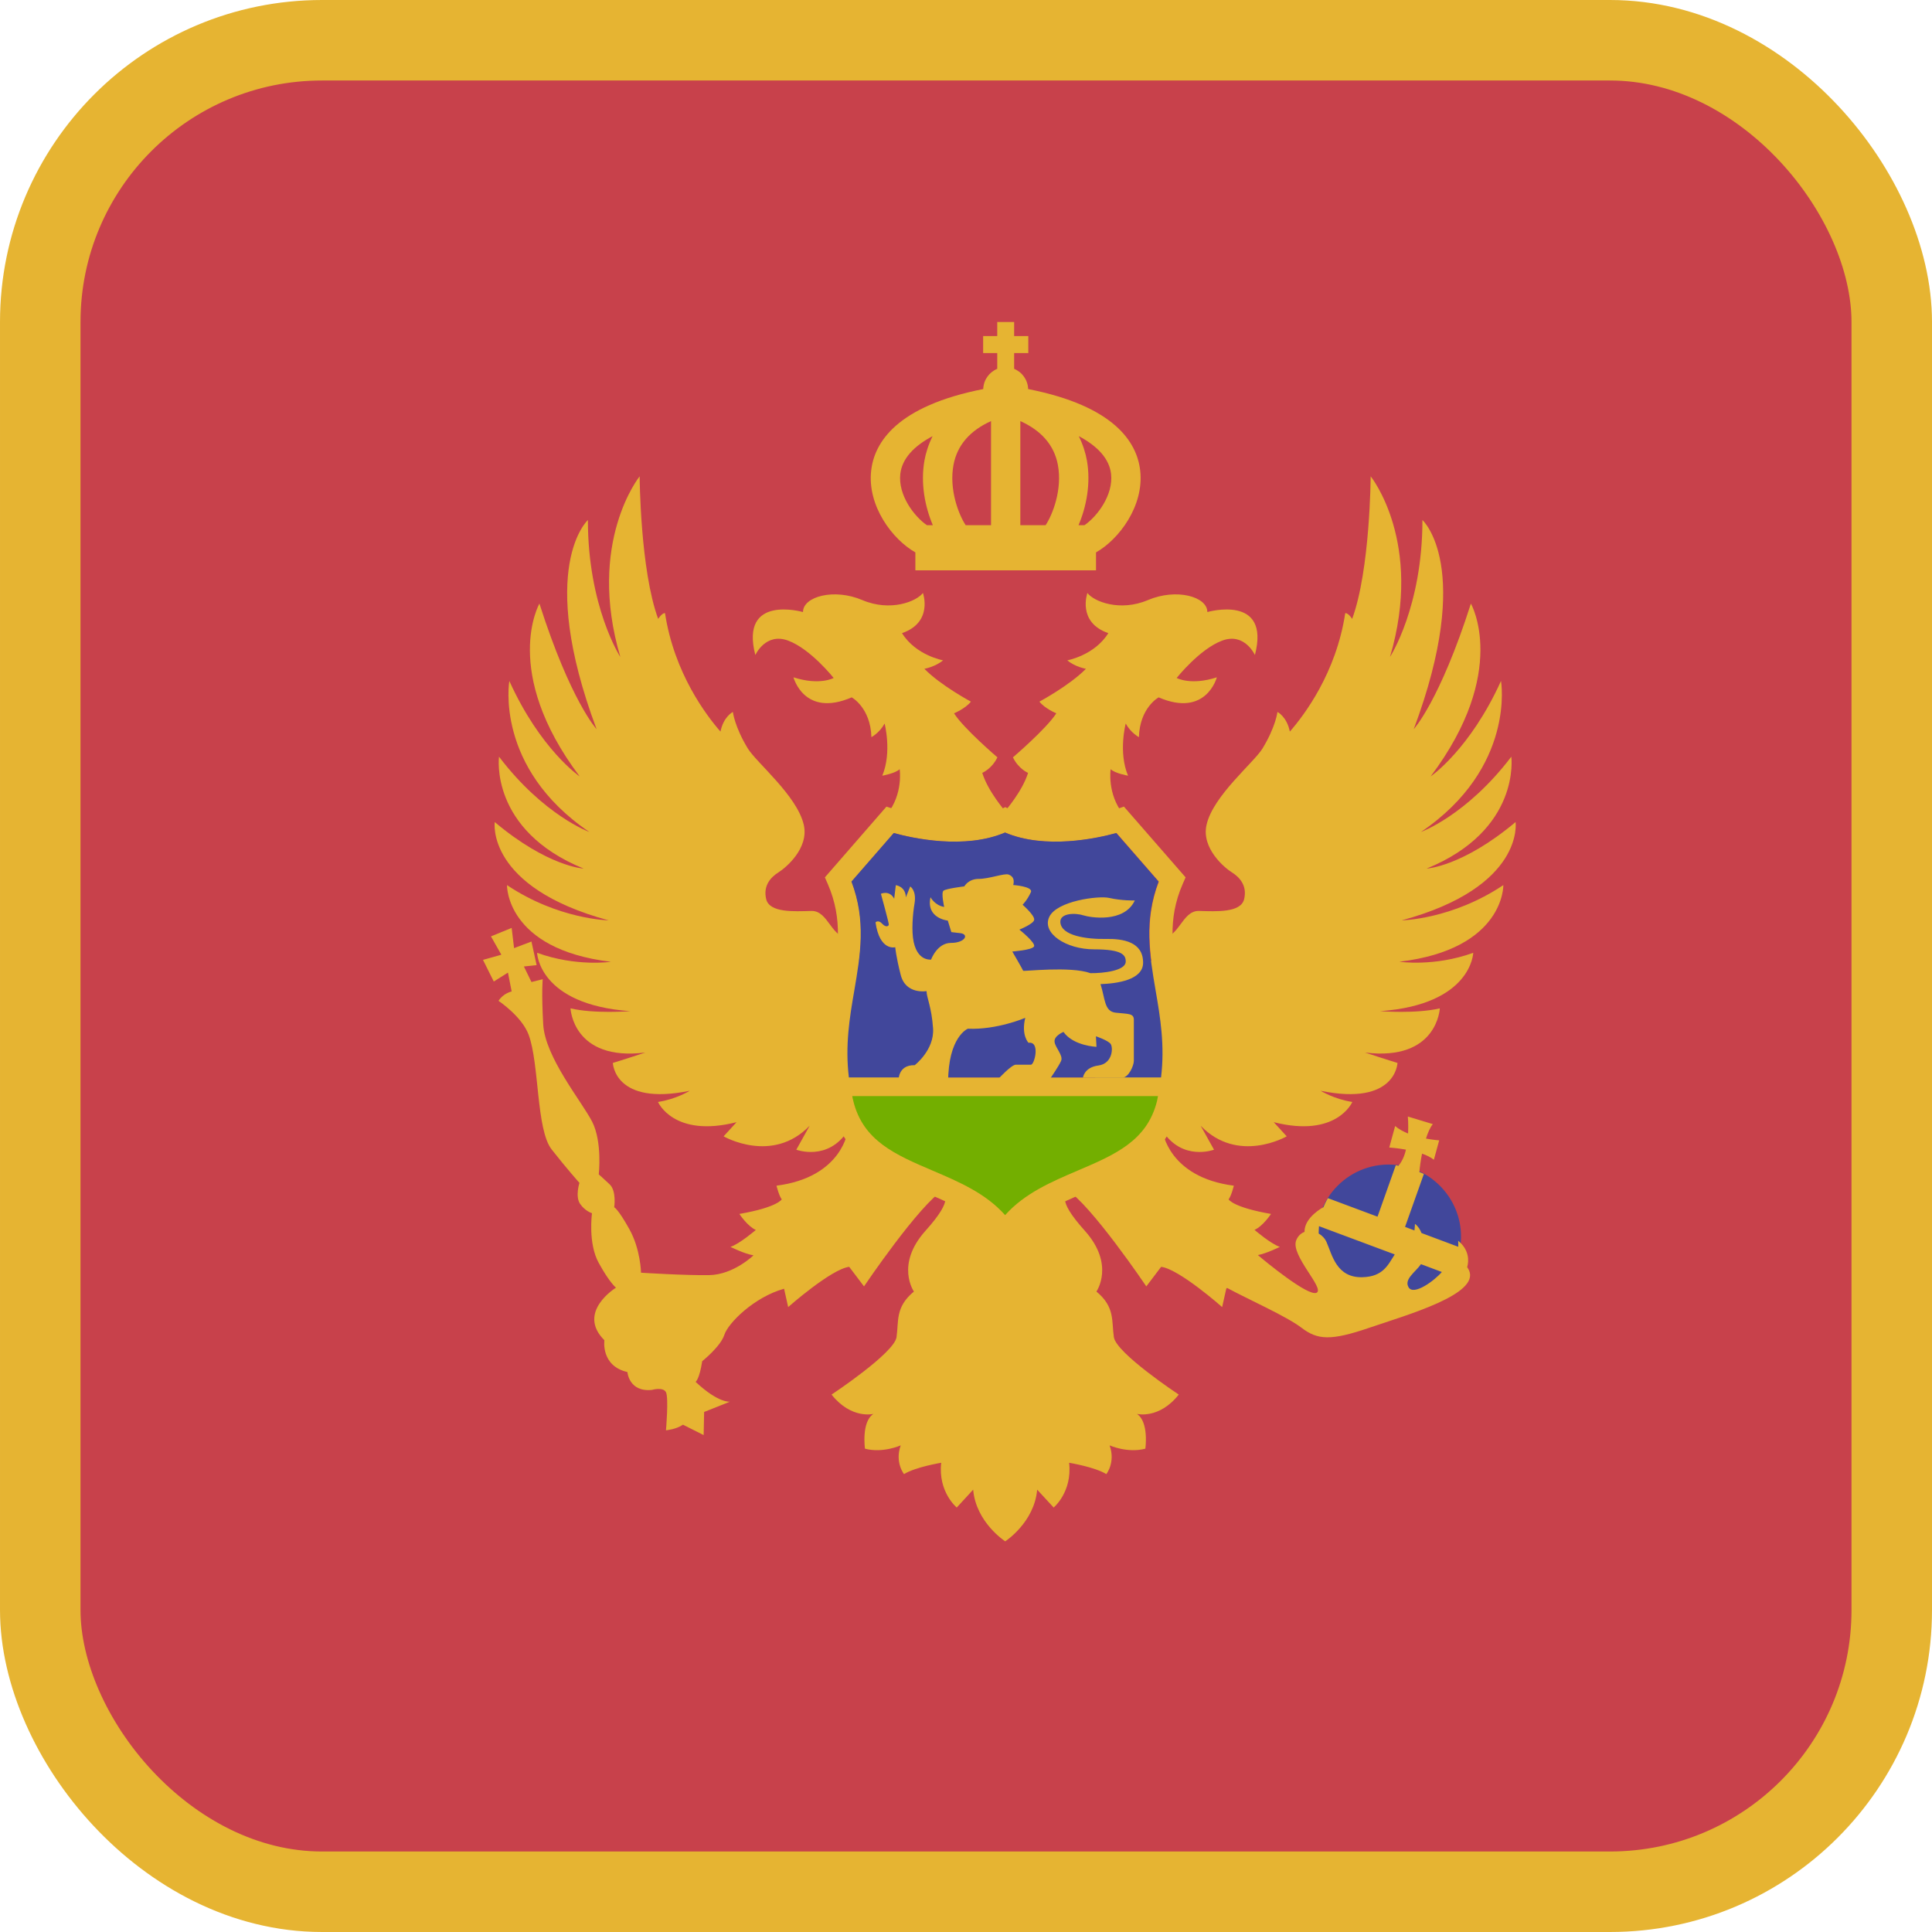 <svg width="24" height="24" viewBox="0 0 24 24" fill="none" xmlns="http://www.w3.org/2000/svg">
<g clip-path="url(#clip0_1073_21465)">
<rect x="0.5" y="0.5" width="23" height="23" rx="3.5" fill="#C8414B" stroke="#E6B432"/>
<path d="M18.145 15.272C18.201 15.839 17.728 16.312 17.16 16.256C16.741 16.215 16.401 15.875 16.359 15.455C16.303 14.887 16.776 14.414 17.344 14.471C17.764 14.512 18.103 14.852 18.145 15.272Z" fill="#41479B"/>
<path d="M18.827 10.212C18.166 10.767 17.722 10.79 17.722 10.79C18.897 10.311 18.774 9.4 18.774 9.4C18.219 10.13 17.652 10.335 17.652 10.335C18.833 9.534 18.646 8.459 18.646 8.459C18.26 9.312 17.772 9.645 17.772 9.645C18.754 8.339 18.272 7.498 18.272 7.498C17.886 8.707 17.562 9.058 17.562 9.058C18.316 7.042 17.67 6.46 17.67 6.46C17.67 7.541 17.267 8.161 17.267 8.161C17.687 6.735 17.027 5.917 17.027 5.917C17.027 5.917 17.021 7.079 16.797 7.688C16.743 7.607 16.711 7.617 16.711 7.617C16.598 8.364 16.196 8.89 16.023 9.088C15.985 8.901 15.869 8.844 15.869 8.844C15.869 8.844 15.848 9.027 15.684 9.297C15.577 9.473 15.069 9.885 14.988 10.247C14.922 10.537 15.21 10.779 15.303 10.837C15.397 10.896 15.496 11.001 15.455 11.17C15.414 11.34 15.11 11.322 14.894 11.316C14.678 11.311 14.649 11.667 14.409 11.655L14.368 11.921L14.275 11.942C14.275 11.942 13.293 13.898 13.209 14.564L12.486 14.659L11.764 14.564C11.68 13.898 10.698 11.942 10.698 11.942L10.604 11.921L10.564 11.655C10.324 11.667 10.295 11.311 10.079 11.316C9.863 11.322 9.559 11.34 9.518 11.17C9.477 11.001 9.576 10.896 9.67 10.837C9.763 10.779 10.051 10.537 9.985 10.247C9.903 9.885 9.396 9.473 9.289 9.297C9.125 9.027 9.104 8.844 9.104 8.844C9.104 8.844 8.988 8.901 8.95 9.088C8.777 8.89 8.375 8.364 8.261 7.617C8.261 7.617 8.23 7.607 8.176 7.688C7.952 7.079 7.946 5.917 7.946 5.917C7.946 5.917 7.285 6.735 7.706 8.161C7.706 8.161 7.303 7.541 7.303 6.46C7.303 6.46 6.657 7.042 7.411 9.058C7.411 9.058 7.087 8.707 6.701 7.498C6.701 7.498 6.219 8.339 7.201 9.645C7.201 9.645 6.713 9.312 6.327 8.459C6.327 8.459 6.14 9.534 7.321 10.335C7.321 10.335 6.754 10.13 6.199 9.4C6.199 9.4 6.076 10.311 7.25 10.79C7.25 10.79 6.806 10.767 6.146 10.212C6.146 10.212 6.029 11.018 7.56 11.433C7.56 11.433 6.935 11.422 6.298 10.995C6.298 10.995 6.28 11.79 7.589 11.948C7.589 11.948 7.157 12.012 6.672 11.836C6.672 11.836 6.689 12.479 7.829 12.561C7.829 12.561 7.379 12.596 7.087 12.526C7.087 12.526 7.116 13.187 8.016 13.075C8.016 13.075 7.712 13.175 7.613 13.204C7.613 13.204 7.63 13.743 8.568 13.55C8.568 13.55 8.402 13.654 8.174 13.689C8.174 13.689 8.367 14.139 9.15 13.94L8.989 14.116C8.989 14.116 9.594 14.466 10.058 13.984L9.892 14.282C9.892 14.282 10.286 14.431 10.532 14.046C10.532 14.046 10.465 14.624 9.646 14.729C9.646 14.729 9.676 14.852 9.711 14.899C9.711 14.899 9.658 14.998 9.185 15.08C9.185 15.08 9.284 15.232 9.389 15.279C9.389 15.279 9.185 15.454 9.074 15.489C9.074 15.489 9.249 15.577 9.36 15.594C9.36 15.594 9.115 15.834 8.811 15.84C8.507 15.845 7.963 15.81 7.963 15.81C7.963 15.81 7.958 15.518 7.817 15.267C7.677 15.016 7.63 14.997 7.63 14.997C7.63 14.997 7.661 14.795 7.573 14.712C7.486 14.629 7.438 14.589 7.438 14.589C7.438 14.589 7.484 14.186 7.356 13.934C7.227 13.683 6.771 13.134 6.748 12.725C6.725 12.316 6.742 12.164 6.742 12.164L6.602 12.199L6.508 12.006L6.666 11.989L6.602 11.696L6.386 11.778L6.356 11.527L6.099 11.632L6.228 11.86L6 11.924L6.134 12.193L6.31 12.082L6.356 12.316C6.356 12.316 6.251 12.339 6.193 12.433C6.193 12.433 6.482 12.625 6.567 12.854C6.701 13.216 6.66 14.034 6.853 14.279C7.046 14.525 7.198 14.694 7.198 14.694C7.198 14.694 7.144 14.861 7.205 14.953C7.267 15.045 7.354 15.071 7.354 15.071C7.354 15.071 7.302 15.444 7.438 15.689C7.573 15.935 7.652 15.996 7.652 15.996C7.652 15.996 7.157 16.299 7.508 16.649C7.508 16.649 7.461 16.968 7.794 17.044C7.794 17.044 7.812 17.295 8.098 17.266C8.098 17.266 8.238 17.225 8.273 17.295C8.308 17.365 8.273 17.768 8.273 17.768C8.273 17.768 8.402 17.756 8.484 17.698L8.741 17.827L8.747 17.54L9.068 17.412C9.068 17.412 8.928 17.435 8.641 17.166C8.641 17.166 8.688 17.137 8.723 16.909C8.723 16.909 8.951 16.728 8.998 16.582C9.045 16.436 9.366 16.114 9.74 16.009L9.791 16.237C9.791 16.237 10.326 15.764 10.549 15.737L10.733 15.98C10.733 15.98 11.423 14.957 11.727 14.776C11.704 14.858 11.873 14.87 11.496 15.29C11.119 15.711 11.353 16.044 11.353 16.044C11.119 16.237 11.166 16.412 11.137 16.611C11.107 16.81 10.33 17.324 10.33 17.324C10.576 17.634 10.85 17.564 10.85 17.564C10.698 17.663 10.745 17.996 10.745 17.996C10.967 18.055 11.189 17.955 11.189 17.955C11.113 18.166 11.23 18.312 11.23 18.312C11.37 18.224 11.692 18.171 11.692 18.171C11.651 18.534 11.885 18.727 11.885 18.727L12.089 18.505C12.124 18.913 12.487 19.147 12.487 19.147C12.487 19.147 12.849 18.913 12.884 18.505L13.089 18.727C13.089 18.727 13.322 18.534 13.281 18.171C13.281 18.171 13.603 18.224 13.743 18.312C13.743 18.312 13.86 18.166 13.784 17.955C13.784 17.955 14.006 18.055 14.228 17.996C14.228 17.996 14.275 17.663 14.123 17.564C14.123 17.564 14.398 17.634 14.643 17.324C14.643 17.324 13.866 16.81 13.837 16.611C13.807 16.412 13.854 16.237 13.62 16.044C13.62 16.044 13.854 15.711 13.477 15.29C13.1 14.87 13.27 14.858 13.246 14.776C13.55 14.957 14.24 15.98 14.24 15.98L14.424 15.737C14.648 15.764 15.182 16.237 15.182 16.237L15.233 16.009L15.243 15.999C15.522 16.149 15.982 16.352 16.168 16.494C16.367 16.646 16.531 16.658 17.01 16.494C17.489 16.331 18.381 16.079 18.249 15.781C18.242 15.765 18.233 15.754 18.226 15.741C18.247 15.665 18.255 15.53 18.114 15.413C18.114 15.413 18.116 15.446 18.115 15.488L17.658 15.317C17.643 15.277 17.62 15.237 17.577 15.203C17.577 15.203 17.577 15.238 17.571 15.285L17.454 15.241L17.688 14.583C17.67 14.573 17.65 14.568 17.632 14.559C17.637 14.5 17.648 14.417 17.665 14.331C17.722 14.351 17.774 14.376 17.812 14.407L17.878 14.166C17.878 14.166 17.807 14.161 17.714 14.144C17.737 14.071 17.765 14.006 17.799 13.964L17.489 13.87C17.489 13.87 17.497 13.964 17.492 14.081C17.433 14.057 17.376 14.027 17.331 13.988L17.258 14.255C17.283 14.256 17.367 14.264 17.465 14.281C17.448 14.36 17.416 14.429 17.372 14.482C17.361 14.48 17.351 14.476 17.339 14.475L17.112 15.114L16.496 14.884C16.47 14.926 16.45 14.971 16.431 15.017C16.434 15.01 16.437 15 16.44 14.996C16.44 14.996 16.202 15.12 16.205 15.303C16.161 15.32 16.123 15.353 16.101 15.41C16.031 15.594 16.46 16.006 16.355 16.059C16.252 16.11 15.713 15.666 15.626 15.591C15.737 15.57 15.899 15.489 15.899 15.489C15.789 15.454 15.584 15.278 15.584 15.278C15.689 15.232 15.789 15.08 15.789 15.08C15.315 14.998 15.262 14.899 15.262 14.899C15.298 14.852 15.327 14.729 15.327 14.729C14.509 14.624 14.441 14.046 14.441 14.046C14.687 14.431 15.081 14.282 15.081 14.282L14.915 13.984C15.379 14.466 15.984 14.116 15.984 14.116L15.823 13.94C16.607 14.139 16.799 13.689 16.799 13.689C16.572 13.654 16.405 13.55 16.405 13.55C17.343 13.743 17.36 13.204 17.36 13.204C17.261 13.175 16.957 13.075 16.957 13.075C17.857 13.186 17.886 12.526 17.886 12.526C17.594 12.596 17.144 12.561 17.144 12.561C18.284 12.479 18.301 11.836 18.301 11.836C17.816 12.012 17.384 11.947 17.384 11.947C18.693 11.79 18.675 10.995 18.675 10.995C18.038 11.422 17.413 11.433 17.413 11.433C18.944 11.018 18.827 10.212 18.827 10.212ZM17.499 15.993C17.436 15.892 17.585 15.801 17.652 15.704L17.911 15.801C17.823 15.906 17.563 16.098 17.499 15.993ZM17.326 15.583C17.242 15.713 17.183 15.859 16.925 15.866C16.6 15.875 16.548 15.585 16.478 15.428C16.457 15.382 16.422 15.347 16.381 15.323C16.381 15.295 16.383 15.264 16.385 15.232L17.326 15.583Z" fill="#E6B432"/>
<path d="M12.39 9.408C12.39 9.408 11.974 9.053 11.851 8.861C11.851 8.861 11.991 8.804 12.061 8.716C12.061 8.716 11.684 8.514 11.483 8.308C11.483 8.308 11.614 8.286 11.715 8.203C11.715 8.203 11.377 8.142 11.205 7.865C11.596 7.731 11.465 7.366 11.465 7.366C11.386 7.471 11.062 7.603 10.711 7.454C10.361 7.305 9.975 7.41 9.975 7.603C9.975 7.603 9.186 7.375 9.383 8.137C9.383 8.137 9.51 7.853 9.791 7.958C10.072 8.063 10.356 8.422 10.356 8.422C10.356 8.422 10.181 8.519 9.857 8.414C9.857 8.414 9.988 8.918 10.58 8.663C10.58 8.663 10.814 8.789 10.825 9.157C10.825 9.157 10.925 9.105 10.989 8.988C10.989 8.988 11.082 9.344 10.96 9.636C10.96 9.636 11.123 9.607 11.176 9.555C11.176 9.555 11.223 9.864 11.018 10.116C11.018 10.116 11.917 10.544 12.486 10.075C12.486 10.075 12.272 9.829 12.202 9.601C12.201 9.601 12.32 9.553 12.39 9.408Z" fill="#E6B432"/>
<path d="M14.998 7.603C14.998 7.41 14.612 7.305 14.261 7.454C13.911 7.603 13.586 7.471 13.508 7.366C13.508 7.366 13.377 7.731 13.768 7.865C13.596 8.142 13.258 8.203 13.258 8.203C13.358 8.286 13.49 8.308 13.49 8.308C13.288 8.514 12.912 8.716 12.912 8.716C12.982 8.804 13.122 8.861 13.122 8.861C12.999 9.053 12.583 9.408 12.583 9.408C12.653 9.553 12.771 9.601 12.771 9.601C12.701 9.829 12.486 10.075 12.486 10.075C13.056 10.544 13.955 10.116 13.955 10.116C13.75 9.864 13.797 9.555 13.797 9.555C13.849 9.607 14.013 9.636 14.013 9.636C13.89 9.344 13.984 8.988 13.984 8.988C14.048 9.105 14.148 9.157 14.148 9.157C14.159 8.789 14.393 8.663 14.393 8.663C14.985 8.918 15.116 8.414 15.116 8.414C14.792 8.519 14.617 8.422 14.617 8.422C14.617 8.422 14.901 8.063 15.182 7.958C15.462 7.853 15.589 8.137 15.589 8.137C15.787 7.375 14.998 7.603 14.998 7.603Z" fill="#E6B432"/>
<path d="M14.642 12.259C14.565 11.811 14.498 11.425 14.692 10.981L14.728 10.899L13.962 10.02L13.872 10.05C13.864 10.053 13.064 10.314 12.551 10.058L12.488 10.026L12.424 10.058C11.913 10.313 11.111 10.053 11.103 10.05L11.012 10.02L10.247 10.899L10.283 10.981C10.476 11.425 10.41 11.811 10.333 12.259C10.261 12.682 10.179 13.162 10.323 13.746C10.48 14.381 11.009 14.607 11.476 14.806C11.835 14.959 12.175 15.104 12.367 15.409L12.487 15.6L12.608 15.409C12.8 15.104 13.14 14.959 13.499 14.806C13.966 14.607 14.495 14.381 14.652 13.746C14.796 13.162 14.714 12.682 14.642 12.259ZM10.58 10.952L11.105 10.349C11.343 10.414 11.986 10.556 12.488 10.343C12.989 10.556 13.632 10.414 13.87 10.349L14.395 10.952C14.21 11.437 14.283 11.861 14.36 12.308C14.417 12.642 14.474 12.987 14.426 13.384H10.549C10.501 12.987 10.558 12.642 10.615 12.308C10.692 11.861 10.764 11.437 10.58 10.952ZM13.387 14.543C13.062 14.682 12.728 14.824 12.488 15.095C12.247 14.824 11.913 14.682 11.588 14.543C11.132 14.348 10.738 14.178 10.608 13.7H14.367C14.237 14.178 13.843 14.348 13.387 14.543Z" fill="#E6B432"/>
<path d="M10.577 10.951L11.102 10.348C11.34 10.414 11.983 10.555 12.484 10.342C12.985 10.555 13.628 10.414 13.866 10.348L14.392 10.951C14.207 11.437 14.28 11.861 14.356 12.307C14.414 12.642 14.471 12.987 14.423 13.384H10.545C10.497 12.987 10.554 12.642 10.612 12.307C10.688 11.861 10.761 11.437 10.577 10.951Z" fill="#41479B"/>
<path d="M10.587 13.616C10.591 13.636 10.594 13.656 10.6 13.677C10.722 14.173 11.123 14.344 11.586 14.542C11.912 14.681 12.246 14.824 12.486 15.095C12.726 14.824 13.061 14.681 13.386 14.542C13.85 14.344 14.25 14.173 14.373 13.677C14.378 13.656 14.381 13.636 14.385 13.616H10.587Z" fill="#73AF00"/>
<path d="M14.2 11.959C14.2 11.7 13.954 11.659 13.731 11.664C13.507 11.668 13.18 11.627 13.172 11.454C13.167 11.345 13.349 11.335 13.467 11.373C13.536 11.395 13.963 11.472 14.097 11.186C14.097 11.186 13.941 11.191 13.776 11.154C13.649 11.125 13.127 11.19 13.034 11.391C12.94 11.592 13.242 11.793 13.591 11.793C13.939 11.793 13.987 11.863 13.984 11.948C13.981 12.059 13.704 12.091 13.546 12.089C13.296 11.999 12.712 12.07 12.71 12.059C12.706 12.045 12.575 11.82 12.575 11.82C12.575 11.82 12.814 11.803 12.844 11.759C12.874 11.716 12.663 11.548 12.663 11.548C12.663 11.548 12.841 11.477 12.847 11.426C12.855 11.371 12.703 11.239 12.703 11.239C12.703 11.239 12.762 11.181 12.806 11.083C12.837 11.012 12.587 10.994 12.587 10.994C12.6 10.94 12.595 10.888 12.529 10.864C12.477 10.845 12.287 10.918 12.158 10.918C12.028 10.918 11.979 11.011 11.979 11.011C11.979 11.011 11.751 11.038 11.72 11.065C11.689 11.092 11.729 11.266 11.729 11.266C11.613 11.248 11.559 11.146 11.559 11.146C11.501 11.409 11.774 11.436 11.774 11.436L11.818 11.579C11.818 11.579 11.818 11.579 11.93 11.592C12.042 11.606 11.988 11.713 11.814 11.713C11.64 11.713 11.566 11.921 11.566 11.921C11.445 11.924 11.377 11.827 11.35 11.702C11.321 11.565 11.338 11.355 11.361 11.221C11.387 11.06 11.307 11.012 11.307 11.012L11.253 11.147C11.249 11.009 11.128 10.996 11.128 10.996L11.108 11.164C11.048 11.053 10.943 11.103 10.943 11.103C10.943 11.103 11.044 11.467 11.041 11.487C11.037 11.507 11.004 11.524 10.957 11.473C10.91 11.423 10.876 11.457 10.876 11.457C10.927 11.82 11.121 11.767 11.121 11.767C11.121 11.767 11.13 11.88 11.189 12.111C11.252 12.358 11.51 12.312 11.51 12.312C11.51 12.392 11.573 12.508 11.591 12.776C11.608 13.044 11.363 13.232 11.363 13.232C11.139 13.227 11.162 13.446 11.162 13.446H11.778C11.778 12.876 12.023 12.779 12.023 12.779C12.386 12.795 12.736 12.644 12.736 12.644C12.683 12.863 12.777 12.954 12.777 12.954C12.925 12.933 12.851 13.226 12.807 13.226C12.763 13.226 12.672 13.226 12.619 13.226C12.565 13.226 12.41 13.394 12.41 13.394H13.049C13.049 13.394 13.147 13.253 13.18 13.182C13.214 13.112 13.106 13.014 13.1 12.94C13.093 12.866 13.211 12.819 13.211 12.819C13.335 12.994 13.621 13.004 13.621 13.004L13.614 12.873C13.614 12.873 13.762 12.923 13.796 12.967C13.83 13.011 13.823 13.212 13.645 13.236C13.466 13.259 13.453 13.387 13.453 13.387C13.453 13.387 13.86 13.387 13.941 13.387C14.021 13.387 14.085 13.236 14.085 13.179C14.085 13.122 14.085 12.748 14.085 12.668C14.085 12.587 14.018 12.597 13.86 12.58C13.716 12.565 13.73 12.408 13.671 12.225C13.879 12.218 14.2 12.173 14.2 11.959Z" fill="#E6B432"/>
<path d="M14.164 5.846C14.124 5.493 13.843 5.044 12.772 4.833C12.768 4.719 12.698 4.623 12.598 4.582V4.386H12.774V4.175H12.598V4H12.388V4.175H12.213V4.386H12.388V4.582C12.288 4.623 12.218 4.719 12.214 4.833C11.143 5.044 10.862 5.493 10.822 5.846C10.772 6.285 11.087 6.702 11.371 6.862V7.085H13.615V6.862C13.899 6.702 14.214 6.285 14.164 5.846ZM12.989 6.524H12.675V5.231C12.934 5.348 13.094 5.527 13.141 5.773C13.199 6.08 13.076 6.393 12.989 6.524ZM11.845 5.773C11.892 5.527 12.052 5.348 12.311 5.231V6.524H11.996C11.909 6.393 11.787 6.08 11.845 5.773ZM11.585 5.418C11.534 5.521 11.501 5.625 11.484 5.72C11.433 6.007 11.492 6.299 11.588 6.524H11.514C11.357 6.416 11.154 6.15 11.184 5.887C11.205 5.703 11.345 5.545 11.585 5.418ZM13.472 6.524H13.398C13.494 6.299 13.553 6.007 13.502 5.72C13.485 5.625 13.452 5.521 13.401 5.418C13.641 5.545 13.781 5.703 13.802 5.887C13.832 6.15 13.629 6.416 13.472 6.524Z" fill="#E6B432"/>
</g>
<defs>
<clipPath id="clip0_1073_21465">
<rect width="24" height="24" rx="2" fill="white"/>
</clipPath>
</defs>
</svg>
